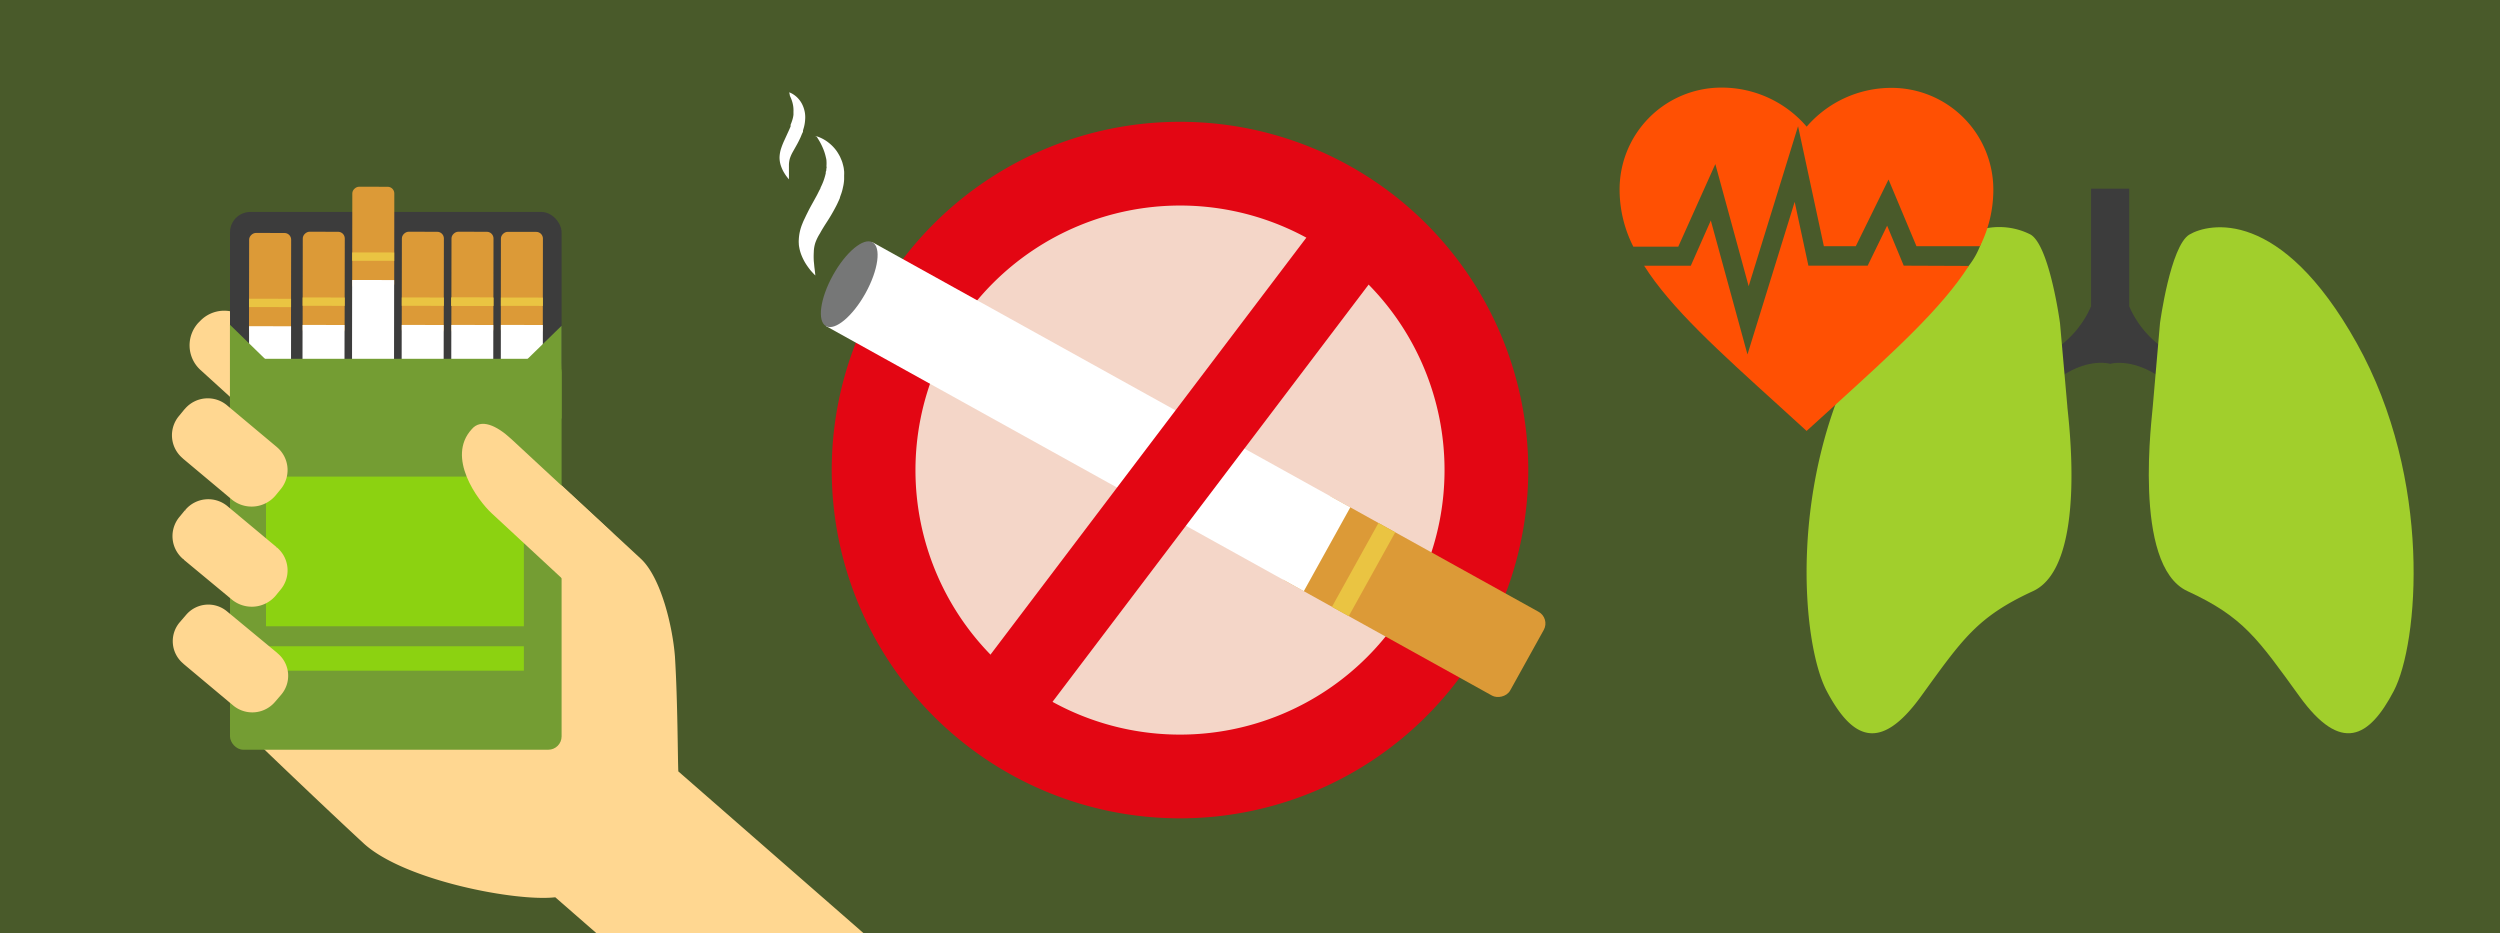 <svg id="Ebene_1" data-name="Ebene 1" xmlns="http://www.w3.org/2000/svg" width="375" height="140" viewBox="0 0 375 140"><rect x="0" y="0" width="375" height="140" fill="#333333" stroke="none"/><defs><style>.cls-1,.cls-9{fill:#8cd211;}.cls-1{opacity:0.25;isolation:isolate;}.cls-2{fill:#ffd791;}.cls-3{fill:#3c3c3c;}.cls-4{fill:#dc9a37;}.cls-5{fill:#fff;}.cls-6{fill:#eac442;}.cls-7{fill:#767777;}.cls-8{fill:#749d33;}.cls-10{fill:#f4d6c8;}.cls-11{fill:#e30613;}.cls-12{fill:#a1cf2c;}.cls-13{fill:#ff5003;}</style></defs><title>Zeichenfläche 26</title><rect id="rechteck-12-3" class="cls-1" width="375" height="140"/><path class="cls-2" d="M83.29,134.59l6.2,5.41h40.07l-27.81-24.29c-.09-1.54-.09-10.56-.51-17.25-.34-4.38-2.06-11.84-5.15-14.68L83.21,71.85l-.09-.09a4.09,4.09,0,0,0-5.75.51l-39.09,33h0a4.2,4.2,0,0,0,.09,5.92s9.22,8.88,16.17,15.31C60.63,132.1,77.54,135.28,83.29,134.59Z"/><path id="pfad-15" class="cls-2" d="M51.62,68.51l.26-.26a5,5,0,0,0-.26-7L37,47.91a5,5,0,0,0-7,.26l-.26.26a5,5,0,0,0,.26,7L44.67,68.77a4.89,4.89,0,0,0,7-.26Z"/><rect class="cls-3" x="34.5" y="31.79" width="49.74" height="25.61" rx="3.06" ry="3.06"/><rect class="cls-4" x="70.5" y="39.4" width="15.57" height="6.3" rx="1" ry="1" transform="translate(35.62 120.79) rotate(-89.92)"/><rect class="cls-5" x="60.76" y="63.09" width="34.99" height="6.3" transform="translate(11.89 144.39) rotate(-89.91)"/><rect class="cls-6" x="77.66" y="42.1" width="1.25" height="6.3" transform="translate(32.91 123.47) rotate(-89.91)"/><ellipse class="cls-7" cx="78.23" cy="83.73" rx="1.17" ry="3.15" transform="translate(-5.63 161.83) rotate(-89.91)"/><ellipse class="cls-7" cx="76.5" cy="82.84" rx="0.52" ry="0.49" transform="translate(-6.42 159.26) rotate(-89.94)"/><ellipse class="cls-7" cx="77.49" cy="82.85" rx="0.49" ry="0.52"/><rect class="cls-4" x="63.07" y="39.41" width="15.58" height="6.3" rx="1" ry="1" transform="translate(28.18 113.34) rotate(-89.9)"/><rect class="cls-5" x="53.33" y="63.09" width="34.99" height="6.3" transform="translate(4.47 136.96) rotate(-89.91)"/><rect class="cls-6" x="70.22" y="42.1" width="1.25" height="6.3" transform="translate(25.5 116.04) rotate(-89.92)"/><ellipse class="cls-7" cx="70.79" cy="83.73" rx="1.17" ry="3.15" transform="translate(-13.05 154.39) rotate(-89.91)"/><ellipse class="cls-7" cx="69.06" cy="82.84" rx="0.52" ry="0.49" transform="matrix(0, -1, 1, 0, -13.85, 151.82)"/><ellipse class="cls-7" cx="70.05" cy="82.85" rx="0.52" ry="0.49" transform="translate(-12.93 152.74) rotate(-89.89)"/><rect class="cls-4" x="55.63" y="39.41" width="15.58" height="6.3" rx="1" ry="1" transform="translate(20.75 105.9) rotate(-89.9)"/><rect class="cls-5" x="45.89" y="63.09" width="34.99" height="6.3" transform="translate(-2.96 129.52) rotate(-89.91)"/><rect class="cls-6" x="62.79" y="42.1" width="1.25" height="6.31" transform="translate(18.08 108.6) rotate(-89.92)"/><ellipse class="cls-7" cx="63.36" cy="83.73" rx="1.17" ry="3.15" transform="translate(-20.48 146.96) rotate(-89.91)"/><ellipse class="cls-7" cx="61.63" cy="82.84" rx="0.52" ry="0.49" transform="translate(-21.28 144.39) rotate(-89.94)"/><ellipse class="cls-7" cx="62.61" cy="82.85" rx="0.52" ry="0.49" transform="translate(-20.35 145.3) rotate(-89.89)"/><rect class="cls-4" x="48.2" y="32.65" width="15.57" height="6.3" rx="1" ry="1" transform="translate(20.12 91.74) rotate(-89.93)"/><rect class="cls-5" x="38.45" y="56.33" width="34.98" height="6.3" transform="translate(-3.61 115.35) rotate(-89.92)"/><rect class="cls-6" x="55.35" y="35.34" width="1.25" height="6.3" transform="translate(17.4 94.41) rotate(-89.91)"/><ellipse class="cls-7" cx="55.92" cy="76.98" rx="1.17" ry="3.15" transform="translate(-21.13 132.79) rotate(-89.92)"/><ellipse class="cls-7" cx="54.19" cy="76.08" rx="0.52" ry="0.49" transform="translate(-21.95 130.2) rotate(-89.94)"/><ellipse class="cls-7" cx="55.18" cy="76.09" rx="0.52" ry="0.49" transform="translate(-21.02 131.11) rotate(-89.88)"/><rect class="cls-4" x="40.76" y="39.41" width="15.58" height="6.3" rx="1" ry="1" transform="translate(5.91 91.03) rotate(-89.9)"/><rect class="cls-5" x="31.02" y="63.09" width="34.99" height="6.3" transform="translate(-17.81 114.65) rotate(-89.91)"/><rect class="cls-6" x="47.92" y="42.1" width="1.25" height="6.31" transform="translate(3.23 93.73) rotate(-89.92)"/><ellipse class="cls-7" cx="48.48" cy="83.73" rx="1.17" ry="3.15" transform="translate(-35.33 132.09) rotate(-89.91)"/><ellipse class="cls-7" cx="46.76" cy="82.84" rx="0.52" ry="0.49" transform="translate(-36.13 129.52) rotate(-89.94)"/><ellipse class="cls-7" cx="47.74" cy="82.85" rx="0.52" ry="0.49" transform="translate(-35.19 130.43) rotate(-89.89)"/><rect class="cls-4" x="32.73" y="39.59" width="15.58" height="6.3" rx="1" ry="1" transform="translate(-2.3 83.18) rotate(-89.9)"/><rect class="cls-5" x="22.98" y="63.28" width="34.99" height="6.3" transform="translate(-26.01 106.8) rotate(-89.91)"/><rect class="cls-6" x="39.88" y="42.28" width="1.25" height="6.3" transform="translate(-4.98 85.88) rotate(-89.92)"/><ellipse class="cls-7" cx="40.45" cy="83.92" rx="1.17" ry="3.15" transform="translate(-43.53 124.24) rotate(-89.91)"/><ellipse class="cls-7" cx="38.72" cy="83.03" rx="0.52" ry="0.49" transform="translate(-44.35 121.67) rotate(-89.94)"/><ellipse class="cls-7" cx="39.71" cy="83.03" rx="0.52" ry="0.49" transform="translate(-43.4 122.58) rotate(-89.89)"/><rect class="cls-8" x="34.5" y="53.82" width="49.74" height="58.64" rx="2" ry="2"/><polygon class="cls-8" points="39.84 53.92 79.05 53.92 84.23 48.87 84.23 53.92 84.23 58.98 84.23 62.78 34.49 62.78 34.49 58.81 34.49 57.17 34.49 53.92 34.49 48.71 39.84 53.92"/><rect class="cls-9" x="39.9" y="71.49" width="38.68" height="29.11"/><rect class="cls-6" x="70.22" y="42.1" width="1.25" height="6.3" transform="translate(25.5 116.04) rotate(-89.92)"/><rect class="cls-8" x="38.72" y="93.94" width="42.57" height="3"/><path id="pfad-19" class="cls-2" d="M41.29,105.24l.86-1A4.37,4.37,0,0,0,41.64,98h0l-.09-.09-7.47-6.18a4.37,4.37,0,0,0-6.18.52h0l-.08.09-.86,1a4.37,4.37,0,0,0,.51,6.18h0l.09.09L35,105.84A4.48,4.48,0,0,0,41.29,105.24Z"/><path id="pfad-46" class="cls-2" d="M91.19,87.38l1.12-1.2c1.63-1.8,1.2-4.81-1-6.78L76.68,65.84c-2.23-2.06-4.55-3.09-5.92-1.46-3.86,4.2.86,10.64,3,12.62l10.56,9.79C86.47,88.93,89.64,89.18,91.19,87.38Z"/><path id="pfad-47" class="cls-2" d="M41.29,89.42l.77-.94a4.5,4.5,0,0,0-.51-6.35h0c-.09,0-.09,0-.09-.08h0l-7.3-6.09a4.5,4.5,0,0,0-6.35.51h0c0,.09,0,.09-.09.09h0l-.77.94a4.5,4.5,0,0,0,.51,6.35h0c.09,0,.09,0,.09.09h0L34.86,90A4.7,4.7,0,0,0,41.29,89.42Z"/><path id="pfad-48" class="cls-2" d="M41.29,74.37l.77-.94a4.5,4.5,0,0,0-.51-6.35h0L41.46,67l-7.38-6.18a4.5,4.5,0,0,0-6.35.52h0l-.09.09-.77.94a4.5,4.5,0,0,0,.51,6.35h0l.09.09L34.86,75A4.7,4.7,0,0,0,41.29,74.37Z"/><circle class="cls-10" cx="176.13" cy="71.07" r="47.1"/><path class="cls-11" d="M177,30.83a39.68,39.68,0,1,1-39.68,39.68A39.72,39.72,0,0,1,177,30.83m0-12.56a52.24,52.24,0,1,0,52.24,52.24A52.24,52.24,0,0,0,177,18.27Z"/><rect class="cls-4" x="204.61" y="69.75" width="14.38" height="39.45" rx="2" ry="2" transform="translate(30.81 231.26) rotate(-60.98)"/><rect class="cls-5" x="156.04" y="21.54" width="14.38" height="81.97" transform="translate(29.36 174.91) rotate(-60.98)"/><ellipse class="cls-7" cx="127.39" cy="42.64" rx="7.19" ry="2.79" transform="translate(28.3 133.34) rotate(-60.98)"/><path class="cls-7" d="M127.86,46.12a1.13,1.13,0,1,1,1.09-2"/><rect class="cls-6" x="197.35" y="84" width="14.38" height="2.88" transform="translate(30.6 222.85) rotate(-60.98)"/><path class="cls-5" d="M122.27,20.39l.27.07a5.28,5.28,0,0,1,.74.3,5.61,5.61,0,0,1,1.06.68,6.1,6.1,0,0,1,1.16,1.22,8.07,8.07,0,0,1,.51.86c.07.16.14.32.21.49a3.18,3.18,0,0,1,.18.53c.05.18.1.37.14.56s.05.39.08.58a5.21,5.21,0,0,1,0,.6c0,.2,0,.41,0,.61a6.26,6.26,0,0,1-.18,1.23,6.8,6.8,0,0,1-.35,1.2l-.1.29,0,.07v0h0l0,0h0l-.05.12-.22.49c-.14.32-.32.67-.5,1-.37.69-.75,1.33-1.14,1.93S123.25,34.52,123,35a7,7,0,0,0-.69,1.39,4.87,4.87,0,0,0-.24,1.4,11.59,11.59,0,0,0,0,1.39c.05.43.07.82.12,1.14.08.64.11,1,.11,1s-.28-.26-.72-.77a11,11,0,0,1-.72-1,8.06,8.06,0,0,1-.72-1.48,6,6,0,0,1-.26-1,3,3,0,0,1-.06-.55,3.73,3.73,0,0,1,0-.58,7,7,0,0,1,.51-2.32c.07-.17.14-.36.22-.53l.24-.5c.16-.35.32-.65.49-1,.32-.63.68-1.25,1-1.84.16-.29.32-.57.48-.91.08-.16.16-.32.25-.48l.06-.12h0v0h0v0l0-.05.09-.2a8.53,8.53,0,0,0,.6-1.59l.1-.39c0-.13,0-.25.06-.38s0-.26.05-.38,0-.25,0-.37a5.56,5.56,0,0,0,0-.74c0-.24-.08-.48-.13-.71a7.45,7.45,0,0,0-.43-1.27,9.2,9.2,0,0,0-.5-1c-.16-.27-.3-.49-.4-.64Z"/><path class="cls-5" d="M118.38,13.85l.16.06a2.77,2.77,0,0,1,.43.23,3.65,3.65,0,0,1,.6.47,4,4,0,0,1,.63.8,4.25,4.25,0,0,1,.46,1.15,3.61,3.61,0,0,1,.11.67,4,4,0,0,1,0,.71,5.56,5.56,0,0,1-.27,1.45l-.05.18v0l0,.05,0,.08c0,.1-.07.21-.12.31s-.17.42-.27.64c-.2.43-.4.83-.62,1.21l-.59,1.05a5.19,5.19,0,0,0-.38.9,4,4,0,0,0-.13.9c0,.3,0,.59,0,.86s0,.5,0,.7c0,.39,0,.63,0,.63s-.16-.17-.4-.5c-.12-.16-.25-.37-.4-.62a5.43,5.43,0,0,1-.4-.9,4,4,0,0,1-.21-1.23,4.76,4.76,0,0,1,.24-1.39,11,11,0,0,1,.5-1.25l.53-1.16c.09-.19.17-.37.26-.58l.13-.3,0-.07v-.06l0-.13a6.62,6.62,0,0,0,.34-1,4.11,4.11,0,0,0,.09-.5l0-.25c0-.08,0-.16,0-.24a4.23,4.23,0,0,0-.06-.92,4.8,4.8,0,0,0-.21-.79,5.25,5.25,0,0,0-.26-.62A5.32,5.32,0,0,0,118.38,13.85Z"/><polygon class="cls-11" points="154.66 109.52 144.62 103.41 199.35 31.16 209.4 37.27 154.66 109.52"/><path class="cls-3" d="M319.38,45.94V28.3h-5.72V45.94a14.87,14.87,0,0,1-7.06,7.43v5.21c5.55-5.38,9.93-4,9.93-4s4.37-1.35,9.92,4V53.37A14.87,14.87,0,0,1,319.38,45.94Z"/><path class="cls-12" d="M324,48.47s1.56-11.61,4.42-13.29S342.08,31,353.52,51.49s9.25,45.08,5.55,52.15-7.91,9.42-14.13.84-8.41-11.94-16.82-15.81-5.2-26.9-5.2-27.74"/><path class="cls-12" d="M310.1,60.93,309,48.47s-1.56-11.61-4.42-13.29a10.35,10.35,0,0,0-7.51-.73,3.22,3.22,0,0,1,0,2.28,11.65,11.65,0,0,1-1.74,3.12c-1.25,1.57-5.3,1.83-7.74.44a50.83,50.83,0,0,0-8.11,11.21C268.07,72,270.26,96.57,274,103.64s7.91,9.42,14.13.84,8.41-11.94,16.82-15.81S310.1,61.77,310.1,60.93Z"/><path class="cls-13" d="M285.56,39.85l-2.49-6-2.92,6h-8.89l-2.06-9.57-7.08,22.89-5.5-20.1-3,6.79h-7c4,6.33,11.2,12.82,20.31,21.08l4.06,3.7L275,61c9.11-8.28,16.27-14.78,20.31-21.11Z"/><path class="cls-13" d="M283.6,13.18A16.78,16.78,0,0,0,271,19a16.76,16.76,0,0,0-12.62-5.86h-.29A15.27,15.27,0,0,0,242.94,28.6,18.89,18.89,0,0,0,245,37h6.74l5.56-12.39,5,18.32,7.41-24,3.87,18h4.79l4.91-10,4.19,10H297a18.9,18.9,0,0,0,2-8.38V28.3A15.27,15.27,0,0,0,283.6,13.18Z"/></svg>